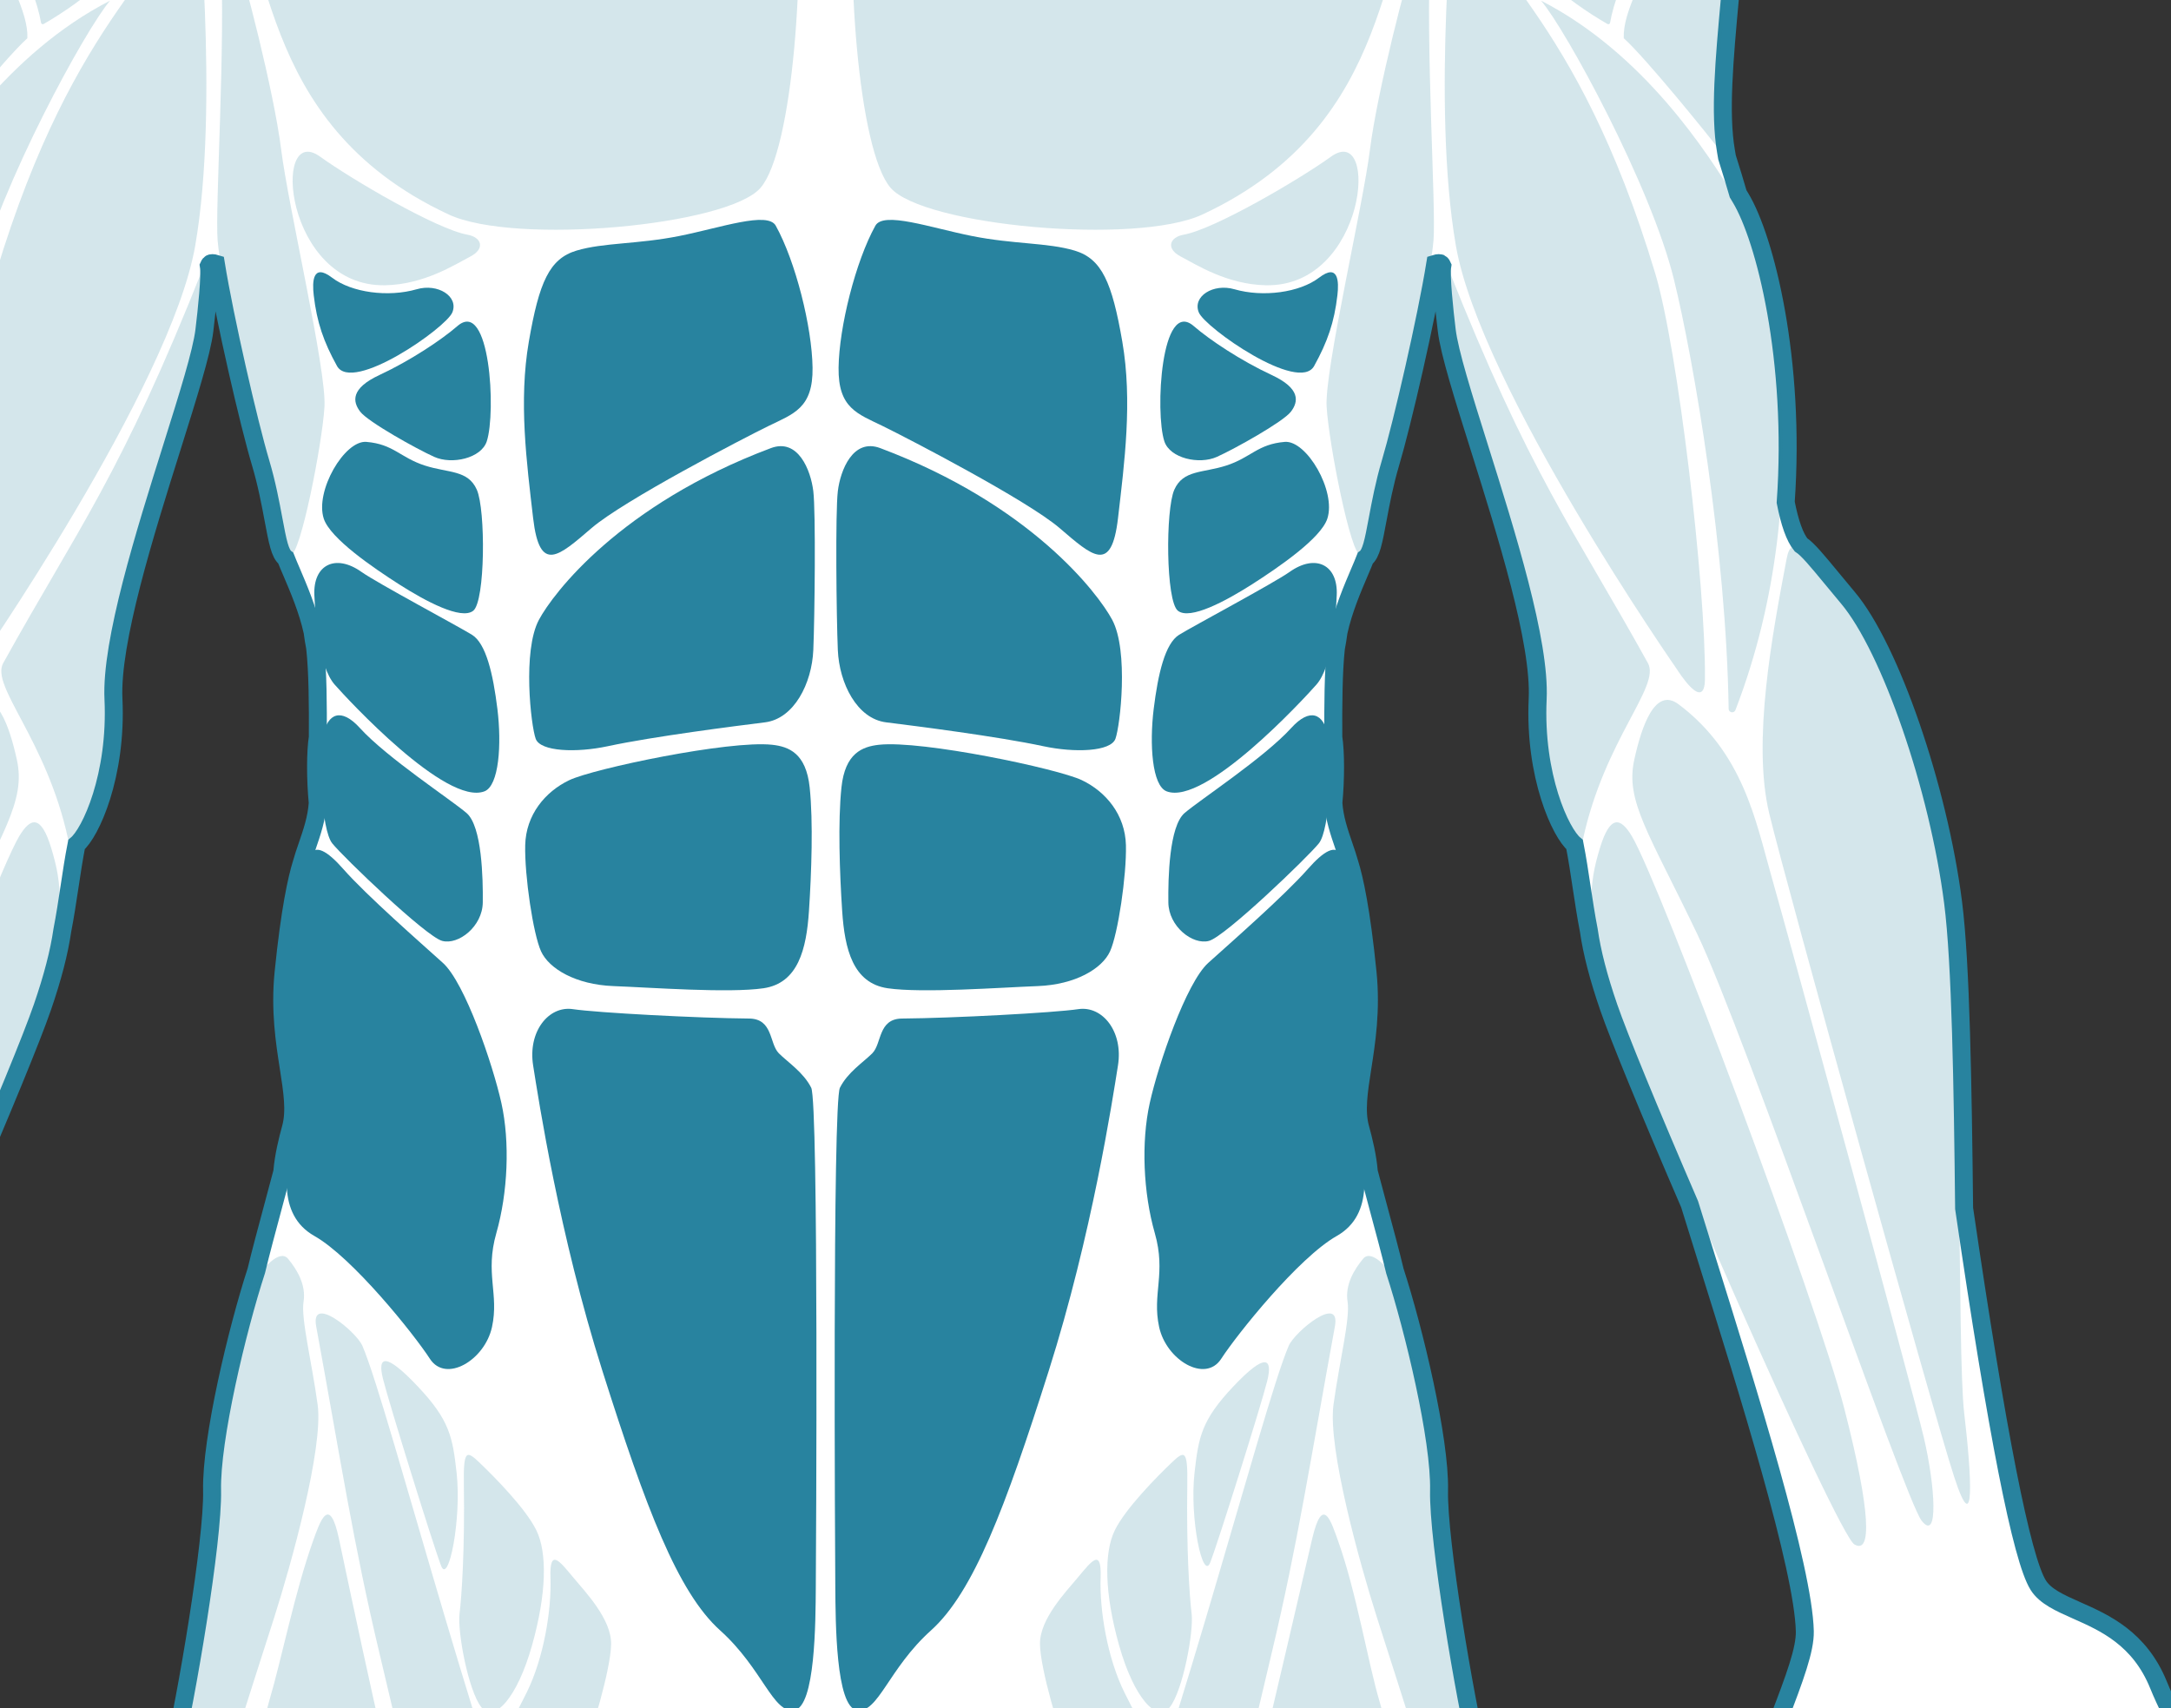<svg width="61" height="48" viewBox="0 0 61 48" fill="none" xmlns="http://www.w3.org/2000/svg">
<rect x="0" y="0" width="61" height="48" fill="#333333" stroke="none"/>
<g clip-path="url(#clip0_4041_1969)">
<path d="M38.808 141.241C38.624 141.241 38.476 141.133 38.333 141.03C38.214 140.944 38.101 140.862 37.994 140.862C37.975 140.862 37.957 140.865 37.938 140.869C37.815 140.901 37.748 140.954 37.669 141.015C37.559 141.102 37.434 141.2 37.179 141.2C37.162 141.2 37.145 141.199 37.127 141.198C36.889 141.187 36.741 141.087 36.611 140.998C36.49 140.917 36.395 140.853 36.236 140.853C36.226 140.853 36.217 140.853 36.207 140.853C36.04 140.861 35.943 140.918 35.822 140.989C35.669 141.079 35.496 141.18 35.173 141.198C35.151 141.2 35.129 141.2 35.107 141.2C34.805 141.2 34.546 141.085 34.317 140.983C34.125 140.898 33.944 140.817 33.763 140.813L33.748 140.813C33.563 140.813 33.336 140.888 33.096 140.967C32.797 141.066 32.458 141.178 32.106 141.178L32.08 141.178C31.232 141.165 30.751 140.728 30.649 139.881C30.594 139.432 30.743 138.945 30.888 138.475C31.054 137.931 31.227 137.369 31.098 136.853C30.826 135.763 30.669 134.36 30.709 133.363C30.736 132.679 30.523 131.757 30.335 130.944C30.245 130.552 30.16 130.183 30.102 129.85C29.981 129.156 30.489 127.938 30.937 126.863C31.182 126.275 31.414 125.719 31.461 125.421C31.562 124.775 31.446 121.256 31.384 119.364L31.375 119.087C31.324 118.717 31.272 118.323 31.221 117.933C31.081 116.871 30.95 115.868 30.835 115.439L30.749 115.118C30.443 113.982 29.984 112.275 29.983 111.678C29.877 111.402 29.723 110.993 29.565 110.528C29.184 110.059 28.907 109.027 28.741 107.46C28.48 104.984 28.768 101.507 29.068 100.05C29.219 99.317 29.454 98.429 29.662 97.646C29.861 96.899 30.049 96.193 30.122 95.77C30.198 95.336 30.215 95.09 30.225 94.944C30.232 94.848 30.236 94.784 30.255 94.734C30.23 94.599 30.202 94.446 30.173 94.282C30.029 93.476 29.833 92.373 29.577 91.802C29.239 91.051 28.797 88.811 28.608 87.855L28.601 87.822C28.541 87.517 28.486 87.007 28.437 86.304C28.345 85.548 28.317 84.638 28.298 84.037L28.294 83.933C28.285 83.647 28.285 83.076 28.346 82.863C28.338 82.683 28.308 82.518 28.222 82.181C28.134 81.829 28.074 81.449 28.005 81.009C27.971 80.795 27.936 80.566 27.893 80.32C27.849 80.164 27.82 80.008 27.808 79.856C27.729 79.446 27.669 79.252 27.616 79.081C27.554 78.879 27.5 78.703 27.434 78.263C27.346 78.142 27.294 77.69 27.142 75.996C27.081 75.325 27.019 74.63 26.956 74.11C26.923 73.831 26.903 73.474 26.897 73.048C26.838 72.926 26.759 72.802 26.675 72.671C26.582 72.524 26.485 72.372 26.397 72.197C26.044 71.866 25.69 70.039 25.633 69.541C25.503 68.419 24.682 63.47 24.207 61.892C23.666 60.09 24.037 56.46 24.081 56.052C24.096 55.914 24.109 55.777 24.123 55.642C24.18 55.065 24.235 54.52 24.366 54.1C24.229 53.843 23.588 53.727 23.278 53.727H23.115C22.807 53.727 22.174 53.841 22.027 54.102C22.158 54.522 22.213 55.067 22.27 55.643C22.284 55.777 22.297 55.914 22.312 56.053C22.357 56.461 22.727 60.091 22.186 61.892C21.711 63.47 20.89 68.419 20.76 69.541C20.703 70.039 20.349 71.866 19.996 72.197C19.908 72.372 19.811 72.524 19.718 72.67C19.634 72.801 19.555 72.926 19.496 73.048C19.49 73.474 19.47 73.831 19.437 74.11C19.374 74.63 19.312 75.325 19.252 75.997C19.099 77.69 19.047 78.142 18.959 78.263C18.893 78.703 18.839 78.879 18.777 79.081C18.724 79.252 18.665 79.446 18.584 79.856C18.573 80.008 18.544 80.164 18.497 80.333C18.457 80.566 18.422 80.794 18.388 81.008C18.319 81.448 18.26 81.829 18.171 82.181C18.099 82.462 18.068 82.618 18.054 82.762C18.088 82.908 18.092 83.203 18.096 83.689L18.099 83.927C18.106 84.569 18.069 85.619 17.944 86.465C17.899 87.081 17.847 87.541 17.792 87.822L17.786 87.851C17.597 88.808 17.154 91.05 16.816 91.802C16.56 92.373 16.363 93.477 16.22 94.282C16.191 94.446 16.163 94.599 16.138 94.734C16.157 94.784 16.161 94.848 16.168 94.944C16.178 95.09 16.195 95.336 16.271 95.77C16.345 96.193 16.532 96.899 16.731 97.647C16.939 98.43 17.174 99.317 17.325 100.05C17.625 101.507 17.913 104.984 17.652 107.46C17.531 108.6 17.282 110.071 16.776 110.651C16.617 111.126 16.482 111.489 16.41 111.678C16.409 112.276 15.95 113.984 15.644 115.12L15.558 115.439C15.444 115.868 15.312 116.87 15.173 117.931C15.121 118.322 15.069 118.717 15.018 119.087L15.009 119.369C14.947 121.259 14.831 124.776 14.932 125.421C14.979 125.719 15.211 126.275 15.456 126.863C15.904 127.937 16.412 129.156 16.291 129.85C16.233 130.183 16.148 130.552 16.058 130.944C15.87 131.757 15.657 132.679 15.684 133.363C15.724 134.36 15.568 135.763 15.295 136.853C15.166 137.369 15.339 137.931 15.505 138.475C15.65 138.945 15.799 139.432 15.744 139.881C15.642 140.728 15.161 141.165 14.313 141.178L14.287 141.178C13.935 141.178 13.596 141.066 13.297 140.967C13.057 140.888 12.83 140.813 12.645 140.813L12.63 140.813C12.449 140.817 12.268 140.898 12.076 140.983C11.847 141.085 11.588 141.2 11.286 141.2C11.264 141.2 11.242 141.2 11.22 141.198C10.897 141.18 10.724 141.079 10.572 140.989C10.45 140.918 10.353 140.861 10.186 140.853C10.176 140.853 10.167 140.853 10.157 140.853C9.998 140.853 9.903 140.917 9.782 140.998C9.652 141.087 9.503 141.187 9.266 141.198C9.248 141.199 9.231 141.2 9.214 141.2C8.96 141.2 8.834 141.102 8.723 141.015C8.645 140.954 8.578 140.901 8.455 140.869C8.436 140.865 8.418 140.862 8.399 140.862C8.292 140.862 8.179 140.944 8.06 141.03C7.917 141.133 7.769 141.241 7.585 141.241C7.571 141.241 7.557 141.24 7.543 141.239C7.311 141.217 7.191 141.12 7.084 141.034C7.02 140.981 6.963 140.936 6.881 140.906C6.87 140.903 6.859 140.901 6.845 140.901C6.771 140.901 6.662 140.957 6.546 141.018C6.373 141.107 6.158 141.219 5.912 141.219C5.384 141.219 5.114 140.956 4.948 140.283C4.782 139.606 4.928 138.508 5.461 137.841C5.599 137.669 5.818 137.406 6.072 137.102C6.72 136.326 7.607 135.262 7.99 134.684C8.523 133.878 8.74 132.436 8.427 131.773C8.026 130.924 7.942 130.132 8.177 129.419L8.256 129.18C8.475 128.52 8.702 127.838 8.8 127.009C8.88 126.327 8.844 124.675 8.776 123.422C8.713 123.141 8.661 122.844 8.623 122.541C8.404 120.809 7.408 113.308 6.89 110.982C6.403 108.796 5.632 104.788 5.503 102.709C5.389 100.874 5.519 99.679 5.597 98.965L5.615 98.804C5.642 98.552 5.714 98.066 5.763 97.839C5.86 97.344 5.996 96.884 6.116 96.479C6.186 96.242 6.252 96.018 6.303 95.812C6.335 95.564 6.414 94.996 6.497 94.799L6.508 94.742C6.593 94.31 6.689 93.821 6.739 93.367C6.737 93.08 6.744 92.811 6.76 92.545C6.675 91.611 6.64 88.081 6.75 86.467C6.822 85.412 7.106 83.852 7.334 82.599C7.455 81.93 7.56 81.352 7.593 81.061C7.632 80.706 7.612 80.204 7.532 79.567L7.531 79.564C6.559 77.17 5.572 74.662 5.13 72.641C4.908 71.626 4.866 69.847 4.824 68.128C4.786 66.533 4.747 64.885 4.562 63.95C4.188 62.061 4.135 58.793 4.19 57.177C4.17 56.814 4.227 56.076 4.26 55.752C4.24 55.689 4.246 55.61 4.256 55.533C4.281 55.328 4.306 54.877 4.338 54.306C4.419 52.845 4.541 50.637 4.837 49.398C5.235 47.73 5.99 43.294 5.959 41.88C5.928 40.444 6.661 37.371 7.203 35.705C7.315 35.232 7.514 34.493 7.689 33.841C7.785 33.487 7.872 33.164 7.932 32.932C7.968 32.486 8.081 32.036 8.175 31.692C8.304 31.221 8.215 30.656 8.113 30.001C8.001 29.283 7.861 28.389 7.968 27.329C8.145 25.572 8.341 24.692 8.475 24.263C8.518 24.105 8.574 23.943 8.633 23.771C8.765 23.387 8.901 22.989 8.928 22.562C8.864 21.894 8.865 21.123 8.93 20.717C8.935 19.848 8.93 18.87 8.855 18.201C8.829 18.07 8.804 17.915 8.782 17.75C8.651 17.145 8.387 16.528 8.195 16.078C8.131 15.93 8.076 15.8 8.031 15.686C7.866 15.566 7.801 15.218 7.684 14.593C7.6 14.143 7.495 13.585 7.324 13.01C6.988 11.884 6.314 8.949 6.065 7.411C6.03 7.4 5.996 7.394 5.967 7.394C5.938 7.394 5.925 7.4 5.921 7.402C5.906 7.41 5.887 7.425 5.868 7.468C5.915 7.75 5.812 8.706 5.743 9.282C5.669 9.901 5.281 11.133 4.833 12.559C4.066 14.998 3.112 18.033 3.188 19.643C3.289 21.798 2.541 23.412 2.15 23.732C2.074 24.118 2.012 24.531 1.952 24.93C1.891 25.333 1.828 25.749 1.751 26.145C1.662 26.759 1.479 27.467 1.192 28.301C0.904 29.139 0.054 31.209 -1.081 33.838C-1.232 34.325 -1.399 34.86 -1.576 35.426C-2.717 39.072 -4.279 44.066 -4.318 45.839C-4.329 46.347 -4.045 47.125 -3.575 48.345C-3.053 49.699 -3.143 52.358 -4.338 54.618C-4.846 55.58 -5.296 57.051 -5.731 58.473C-6.154 59.854 -6.554 61.159 -6.948 61.746C-7.183 62.095 -7.426 62.273 -7.67 62.273C-7.921 62.273 -8.109 62.091 -8.236 61.905C-8.434 62.916 -8.892 64.731 -9.654 64.869C-9.708 64.879 -9.762 64.884 -9.813 64.884C-10.188 64.884 -10.461 64.625 -10.599 64.155C-10.836 64.964 -11.271 66.049 -11.895 66.049L-11.916 66.049C-12.795 66.016 -12.821 64.862 -12.781 63.56C-12.85 63.599 -12.929 63.619 -13.015 63.619C-13.591 63.619 -14.283 62.754 -14.412 61.872C-14.732 59.691 -14.52 57.077 -14.366 55.168C-14.29 54.23 -14.211 53.264 -14.276 52.99C-14.394 53.1 -14.545 53.296 -14.718 53.52C-15.043 53.94 -15.446 54.463 -15.92 54.789C-16.304 55.053 -16.762 55.193 -17.244 55.193C-18.001 55.193 -18.668 54.851 -18.828 54.38C-18.889 54.202 -18.924 53.852 -18.474 53.503C-17.302 52.596 -15.056 49.316 -14.257 47.348C-13.724 46.035 -12.743 45.6 -11.955 45.251C-11.485 45.042 -11.078 44.862 -10.878 44.545C-10.415 43.814 -9.714 40.251 -8.794 33.956C-8.757 30.54 -8.703 27.064 -8.484 25.357C-8.071 22.132 -6.719 18.214 -5.532 16.801C-5.362 16.599 -5.211 16.415 -5.075 16.251C-4.664 15.752 -4.41 15.444 -4.218 15.313C-4.048 15.085 -3.902 14.657 -3.785 14.04C-4.051 10.082 -3.201 6.698 -2.512 5.557L-2.475 5.496C-2.395 5.223 -2.284 4.875 -2.167 4.507L-2.125 4.378L-2.103 4.249C-1.919 3.182 -2.056 1.68 -2.214 -0.059C-2.249 -0.441 -2.285 -0.831 -2.318 -1.228C-2.525 -3.723 -2.212 -5.719 -1.33 -7.511C-1.079 -8.121 -0.606 -8.908 -0.155 -9.465C1.846 -12.973 5.898 -14.429 7.625 -14.429C7.737 -14.429 7.839 -14.422 7.928 -14.408C7.97 -14.411 8.014 -14.412 8.06 -14.412C8.243 -14.412 8.46 -14.396 8.69 -14.38C8.969 -14.361 9.286 -14.339 9.609 -14.339C9.759 -14.464 10.089 -14.579 10.691 -14.783C11.12 -14.928 11.655 -15.108 12.189 -15.331C13.434 -15.851 14.97 -16.805 15.842 -17.6C16.111 -17.845 16.279 -17.975 16.398 -18.028C16.48 -18.143 16.568 -18.257 16.659 -18.376C17 -18.821 17.387 -19.325 17.492 -19.843C17.458 -20.142 17.447 -21.789 17.559 -22.871C17.546 -23.044 17.533 -23.131 17.525 -23.174C17.509 -23.254 17.495 -23.336 17.482 -23.42C17.419 -23.804 17.348 -24.239 16.936 -24.853C16.585 -25.378 16.488 -26.596 16.468 -27.526C16.464 -27.705 16.317 -27.852 16.141 -27.852C16.118 -27.852 16.095 -27.849 16.072 -27.844C15.967 -27.821 15.858 -27.809 15.755 -27.809C15.478 -27.809 15.249 -27.893 15.093 -28.052C14.932 -28.216 14.854 -28.452 14.86 -28.753C14.88 -29.805 14.666 -30.415 14.477 -30.954C14.382 -31.225 14.292 -31.482 14.238 -31.77C14.142 -32.283 14.083 -32.973 14.35 -33.346C14.455 -33.492 14.599 -33.579 14.778 -33.605C14.822 -33.611 14.867 -33.614 14.913 -33.614C15.061 -33.614 15.217 -33.581 15.374 -33.514C15.396 -33.504 15.418 -33.5 15.441 -33.5C15.489 -33.5 15.536 -33.521 15.571 -33.559C15.607 -33.597 15.624 -33.647 15.62 -33.7C15.504 -35.238 15.399 -39.027 16.912 -40.968C18.711 -43.277 21.477 -43.744 22.584 -43.838C22.727 -43.85 22.899 -43.863 23.137 -43.863C23.316 -43.863 23.51 -43.856 23.714 -43.84C24.84 -43.757 27.657 -43.309 29.481 -40.968C30.994 -39.027 30.888 -35.238 30.773 -33.699C30.769 -33.647 30.786 -33.597 30.822 -33.559C30.857 -33.521 30.904 -33.5 30.952 -33.5C30.975 -33.5 30.997 -33.504 31.018 -33.514C31.176 -33.581 31.331 -33.614 31.48 -33.614C31.525 -33.614 31.57 -33.611 31.614 -33.605C31.793 -33.579 31.937 -33.492 32.042 -33.346C32.309 -32.973 32.251 -32.283 32.155 -31.77C32.101 -31.482 32.011 -31.225 31.916 -30.954C31.727 -30.415 31.513 -29.805 31.533 -28.753C31.539 -28.452 31.46 -28.216 31.299 -28.052C31.143 -27.893 30.915 -27.809 30.638 -27.809C30.535 -27.809 30.425 -27.821 30.32 -27.844C30.298 -27.849 30.274 -27.852 30.251 -27.852C30.075 -27.852 29.929 -27.705 29.925 -27.526C29.905 -26.596 29.808 -25.378 29.456 -24.853C29.044 -24.239 28.974 -23.804 28.911 -23.42C28.897 -23.336 28.884 -23.254 28.868 -23.174C28.859 -23.131 28.847 -23.043 28.834 -22.871C28.946 -21.788 28.934 -20.142 28.9 -19.843C29.006 -19.325 29.392 -18.821 29.734 -18.376C29.826 -18.256 29.915 -18.139 29.995 -18.028C30.114 -17.975 30.282 -17.845 30.551 -17.6C31.422 -16.805 32.959 -15.851 34.203 -15.331C34.738 -15.108 35.272 -14.928 35.702 -14.783C36.303 -14.579 36.634 -14.464 36.783 -14.339C37.107 -14.339 37.423 -14.361 37.703 -14.38C37.933 -14.396 38.15 -14.412 38.333 -14.412C38.379 -14.412 38.423 -14.411 38.465 -14.408C38.554 -14.422 38.655 -14.429 38.768 -14.429C40.495 -14.429 44.547 -12.973 46.548 -9.465C46.999 -8.907 47.472 -8.12 47.727 -7.503C48.605 -5.719 48.918 -3.723 48.71 -1.228C48.677 -0.831 48.642 -0.44 48.607 -0.058C48.449 1.68 48.312 3.182 48.496 4.249L48.525 4.42L48.527 4.426C48.646 4.806 48.758 5.166 48.837 5.445L48.904 5.557C49.601 6.71 50.455 10.126 50.174 14.114C50.287 14.696 50.431 15.097 50.602 15.308C50.796 15.436 51.053 15.748 51.47 16.253C51.605 16.417 51.756 16.6 51.925 16.801C53.112 18.214 54.464 22.132 54.877 25.357C55.096 27.064 55.15 30.54 55.187 33.956C56.107 40.251 56.808 43.814 57.271 44.545C57.471 44.862 57.878 45.042 58.348 45.251C59.136 45.6 60.117 46.035 60.65 47.348C61.448 49.316 63.695 52.595 64.867 53.503C65.317 53.852 65.282 54.202 65.221 54.38C65.06 54.851 64.394 55.193 63.637 55.193C63.155 55.193 62.697 55.053 62.313 54.789C61.839 54.463 61.435 53.94 61.111 53.52C60.938 53.296 60.787 53.1 60.669 52.99C60.604 53.264 60.682 54.23 60.758 55.168C60.913 57.076 61.125 59.69 60.805 61.872C60.676 62.754 59.984 63.619 59.408 63.619C59.322 63.619 59.243 63.599 59.174 63.56C59.214 64.861 59.188 66.016 58.308 66.049L58.288 66.049C57.663 66.049 57.229 64.964 56.992 64.155C56.854 64.624 56.581 64.884 56.206 64.884C56.155 64.884 56.101 64.879 56.046 64.869C55.284 64.73 54.826 62.916 54.629 61.905C54.501 62.091 54.313 62.273 54.063 62.273C53.819 62.273 53.576 62.095 53.341 61.746C52.946 61.159 52.547 59.854 52.124 58.473C51.689 57.051 51.239 55.58 50.731 54.618C49.536 52.358 49.446 49.699 49.967 48.345C50.438 47.125 50.722 46.347 50.711 45.839C50.672 44.066 49.109 39.072 47.969 35.426C47.792 34.86 47.625 34.325 47.474 33.838C46.339 31.209 45.489 29.139 45.2 28.301C44.913 27.467 44.73 26.759 44.641 26.138C44.565 25.749 44.502 25.333 44.441 24.931C44.381 24.531 44.319 24.118 44.243 23.732C43.851 23.412 43.104 21.797 43.205 19.643C43.281 18.033 42.327 14.998 41.56 12.559C41.111 11.133 40.724 9.901 40.65 9.282C40.58 8.706 40.478 7.75 40.525 7.468C40.506 7.425 40.486 7.409 40.472 7.401C40.468 7.4 40.455 7.394 40.426 7.394C40.397 7.394 40.363 7.4 40.328 7.411C40.079 8.948 39.405 11.883 39.069 13.01C38.898 13.585 38.793 14.143 38.709 14.593C38.592 15.218 38.527 15.566 38.361 15.686C38.317 15.8 38.261 15.93 38.198 16.078C38.006 16.528 37.742 17.145 37.609 17.761C37.589 17.914 37.564 18.07 37.536 18.212C37.463 18.87 37.458 19.848 37.463 20.717C37.527 21.123 37.529 21.894 37.465 22.562C37.492 22.989 37.628 23.387 37.76 23.771C37.819 23.943 37.874 24.105 37.919 24.266C38.052 24.692 38.248 25.572 38.425 27.329C38.532 28.389 38.392 29.282 38.28 30.001C38.177 30.656 38.089 31.221 38.218 31.692C38.312 32.035 38.425 32.486 38.461 32.932C38.521 33.164 38.608 33.486 38.703 33.839C38.879 34.492 39.078 35.231 39.193 35.715C39.731 37.371 40.465 40.444 40.434 41.88C40.403 43.294 41.158 47.73 41.556 49.397C41.852 50.637 41.974 52.844 42.055 54.305C42.087 54.877 42.111 55.328 42.137 55.532C42.147 55.61 42.153 55.689 42.133 55.752C42.166 56.075 42.223 56.813 42.203 57.189C42.258 58.793 42.205 62.06 41.831 63.95C41.646 64.885 41.607 66.533 41.568 68.127C41.527 69.847 41.484 71.626 41.263 72.641C40.821 74.662 39.834 77.169 38.862 79.565L38.861 79.567C38.781 80.204 38.761 80.706 38.8 81.061C38.832 81.352 38.937 81.93 39.059 82.599C39.287 83.852 39.571 85.412 39.642 86.467C39.753 88.086 39.717 91.631 39.632 92.548C39.649 92.805 39.656 93.077 39.654 93.367C39.703 93.821 39.8 94.31 39.885 94.742L39.896 94.799C39.979 94.996 40.058 95.564 40.09 95.813C40.141 96.017 40.207 96.241 40.277 96.478C40.435 97.012 40.614 97.616 40.705 98.292C40.735 98.461 40.762 98.65 40.778 98.804L40.795 98.965C40.873 99.679 41.004 100.874 40.89 102.709C40.761 104.788 39.99 108.795 39.503 110.982C38.984 113.31 37.989 120.809 37.77 122.541C37.732 122.844 37.68 123.141 37.617 123.422C37.549 124.674 37.512 126.327 37.593 127.009C37.691 127.839 37.918 128.521 38.137 129.181L38.216 129.418C38.45 130.132 38.367 130.924 37.966 131.772C37.653 132.436 37.87 133.878 38.403 134.684C38.786 135.262 39.674 136.326 40.322 137.103C40.575 137.407 40.794 137.669 40.932 137.841C41.465 138.508 41.611 139.606 41.444 140.283C41.279 140.956 41.008 141.219 40.48 141.219C40.235 141.219 40.02 141.107 39.847 141.018C39.731 140.957 39.622 140.901 39.547 140.901C39.534 140.901 39.523 140.902 39.512 140.906C39.429 140.936 39.373 140.981 39.308 141.034C39.202 141.12 39.082 141.217 38.85 141.238C38.836 141.24 38.822 141.241 38.808 141.241Z" fill="white" stroke="#28839F" stroke-width="0.505"/>
<path d="M1.225 0.675C1.196 0.691 1.16 0.674 1.154 0.641C0.741 -1.724 -2.315 -4.781 -0.296 -8.913C1.743 -13.085 6.612 -14.485 7.92 -14.272C9.161 -14.07 12.426 -11.925 13.954 -11.469C14.004 -11.454 13.997 -11.38 13.946 -11.375C11.758 -11.151 9.922 -11.085 7.751 -9.558C5.495 -7.97 5.95 -5.959 5.463 -4.406C4.98 -2.866 3.713 -0.756 1.225 0.675Z" fill="#28839F" fill-opacity="0.2"/>
<path d="M-1.209 -7.452C-1.528 -5.625 -1.133 -4.005 -0.417 -2.184C0.2 -0.615 0.8 0.328 0.769 1.074C0.13 1.652 -1.589 3.784 -1.969 4.271C-1.741 2.946 -2 0.952 -2.182 -1.24C-2.365 -3.433 -2.167 -5.503 -1.209 -7.452Z" fill="#28839F" fill-opacity="0.2"/>
<path d="M5.509 -3.311C4.859 -0.895 2.118 0.272 -0.113 7.672C-0.751 9.785 -1.539 16.471 -1.513 19.08C-1.504 20.055 -0.732 18.816 -0.732 18.816C-0.732 18.816 4.796 10.879 5.486 6.9C6.176 2.921 5.509 -3.311 5.509 -3.311Z" fill="#28839F" fill-opacity="0.2"/>
<path d="M3.092 0.019C2.398 0.827 0.009 5.215 -0.639 7.845C-1.205 10.143 -2.112 15.501 -2.178 19.919C-2.18 20.027 -2.331 20.053 -2.37 19.952C-4.807 13.623 -3.328 7.169 -2.395 5.626C-1.605 4.319 0.202 1.5 3.092 0.019Z" fill="#28839F" fill-opacity="0.2"/>
<path d="M0.09 18.634C-0.271 19.287 1.307 20.775 1.916 23.587C2.02 24.067 3.174 22.237 3.052 19.649C2.93 17.06 5.41 10.91 5.608 9.265C5.806 7.621 5.73 7.469 5.73 7.469C3.393 13.38 2.18 14.858 0.09 18.634Z" fill="#28839F" fill-opacity="0.2"/>
<path d="M-0.772 19.791C-2.59 21.155 -2.943 23.09 -3.369 24.582C-3.795 26.074 -7.34 39.03 -7.659 40.385C-7.979 41.74 -8.085 43.354 -7.599 42.73C-7.112 42.105 -2.654 29.088 -1.3 26.256C0.055 23.424 0.73 22.513 0.475 21.354C0.273 20.43 -0.103 19.288 -0.772 19.791Z" fill="#28839F" fill-opacity="0.2"/>
<path d="M0.536 23.505C-0.259 24.849 -4.677 36.659 -5.428 39.583C-6.178 42.506 -6.199 43.683 -5.712 43.399C-5.225 43.115 0.212 30.732 1.064 28.255C1.916 25.779 1.723 24.764 1.439 23.83C1.155 22.896 0.861 22.957 0.536 23.505Z" fill="#28839F" fill-opacity="0.2"/>
<path d="M19.586 -11.106C17.77 -11.565 13.983 -11.162 12.364 -10.943C9.584 -10.568 7.496 -9.359 6.765 -8.02C6.115 -6.833 5.65 -4.045 6.156 -3.473C7.738 -1.687 7.028 3.429 12.607 6.027C14.474 6.897 20.458 6.342 21.371 5.276C22.284 4.211 22.649 -0.996 22.345 -3.98C22.04 -6.965 21.391 -10.649 19.586 -11.106Z" fill="#28839F" fill-opacity="0.2"/>
<path d="M21.797 6.342C22.353 7.344 22.816 9.189 22.831 10.331C22.847 11.473 22.299 11.625 21.584 11.975C20.869 12.325 17.537 14.056 16.624 14.837C15.696 15.632 15.163 16.131 14.98 14.563C14.798 12.995 14.57 11.275 14.859 9.6C15.148 7.925 15.437 7.271 16.198 7.042C16.959 6.814 17.909 6.867 19.088 6.631C20.25 6.399 21.569 5.931 21.797 6.342Z" fill="#28839F"/>
<path d="M21.66 12.592C17.422 14.183 15.537 16.678 15.143 17.416C14.676 18.288 14.918 20.395 15.052 20.76C15.183 21.12 16.189 21.159 17.08 20.968C18.358 20.694 20.671 20.4 21.492 20.298C22.314 20.197 22.811 19.202 22.852 18.268C22.892 17.334 22.923 14.391 22.852 13.802C22.781 13.214 22.425 12.304 21.66 12.592Z" fill="#28839F"/>
<path d="M21.695 20.928C20.485 20.797 16.674 21.598 15.995 21.923C15.315 22.248 14.777 22.898 14.757 23.75C14.737 24.603 14.98 26.247 15.203 26.734C15.427 27.221 16.177 27.668 17.232 27.709C18.287 27.749 20.478 27.912 21.452 27.77C22.425 27.627 22.659 26.673 22.73 25.598C22.801 24.522 22.851 23.09 22.75 22.126C22.648 21.162 22.162 20.979 21.695 20.928Z" fill="#28839F"/>
<path d="M13.134 6.595C12.27 6.441 9.88 5.041 8.996 4.403C7.619 3.409 7.992 8.068 10.821 8.016C11.917 7.996 12.789 7.43 13.215 7.209C13.641 6.988 13.532 6.666 13.134 6.595Z" fill="#28839F" fill-opacity="0.2"/>
<path d="M8.815 8.295C8.902 9.056 9.095 9.608 9.468 10.283C9.896 11.06 12.533 9.212 12.71 8.778C12.893 8.326 12.3 7.956 11.709 8.128C10.902 8.361 9.876 8.219 9.332 7.804C8.782 7.384 8.771 7.917 8.815 8.295Z" fill="#28839F"/>
<path d="M12.85 9.164C12.405 9.55 11.531 10.133 10.659 10.539C9.852 10.915 9.904 11.285 10.122 11.569C10.34 11.854 11.704 12.615 12.201 12.838C12.698 13.062 13.52 12.879 13.677 12.402C13.943 11.595 13.771 8.366 12.85 9.164Z" fill="#28839F"/>
<path d="M9.097 14.574C9.28 15.132 10.487 15.955 11.217 16.422C11.948 16.888 12.957 17.431 13.297 17.162C13.636 16.893 13.647 14.325 13.398 13.762C13.15 13.199 12.597 13.295 11.938 13.082C11.241 12.857 11.062 12.481 10.294 12.417C9.681 12.367 8.844 13.798 9.097 14.574Z" fill="#28839F"/>
<path d="M10.157 16.071C10.6 16.385 12.865 17.593 13.261 17.837C13.656 18.081 13.854 18.933 13.976 19.923C14.098 20.913 14.023 22.08 13.611 22.237C12.531 22.648 9.761 19.643 9.404 19.238C8.955 18.728 8.864 17.373 8.833 16.726C8.793 15.869 9.427 15.553 10.157 16.071Z" fill="#28839F"/>
<path d="M10.111 20.456C10.872 21.293 12.675 22.473 13.109 22.846C13.542 23.219 13.573 24.68 13.565 25.358C13.557 26.035 12.88 26.561 12.424 26.439C11.968 26.317 9.647 24.087 9.335 23.698C9.024 23.31 8.947 21.3 9.077 20.669C9.206 20.037 9.59 19.882 10.111 20.456Z" fill="#28839F"/>
<path d="M21.046 28.621C19.626 28.61 16.776 28.459 16.096 28.357C15.416 28.256 14.828 28.986 14.98 29.941C15.132 30.895 15.711 34.691 16.928 38.527C18.145 42.364 19.038 44.739 20.235 45.815C21.431 46.891 21.715 48.149 22.314 48.058C22.912 47.967 22.915 45.554 22.922 44.602C22.929 43.787 23.004 30.981 22.793 30.565C22.573 30.13 22.139 29.853 21.884 29.598C21.612 29.326 21.726 28.626 21.046 28.621Z" fill="#28839F"/>
<path d="M9.645 24.419C10.31 25.174 11.826 26.499 12.445 27.058C13.063 27.616 13.844 29.899 14.088 30.996C14.331 32.092 14.27 33.513 13.946 34.65C13.621 35.786 14.027 36.355 13.824 37.289C13.621 38.222 12.526 38.872 12.079 38.182C11.633 37.492 9.909 35.34 8.834 34.731C7.758 34.122 8.022 32.762 8.306 31.727C8.59 30.691 7.9 29.351 8.103 27.342C8.306 25.332 8.544 24.391 8.697 24.048C8.849 23.706 9.194 23.906 9.645 24.419Z" fill="#28839F"/>
<path d="M6.202 -1.387C6.344 1.232 6.04 5.805 6.115 6.759C6.196 7.794 7.048 11.61 7.454 12.97C7.86 14.331 7.89 15.584 8.164 15.599C8.438 15.614 9.057 12.463 9.117 11.428C9.178 10.392 8.103 5.825 7.9 4.201C7.697 2.577 6.848 -0.722 6.597 -1.392C6.251 -2.313 6.121 -2.892 6.202 -1.387Z" fill="#28839F" fill-opacity="0.2"/>
<path d="M8.884 37.269C9.57 41.013 9.926 43.368 10.659 46.444C11.288 49.083 12.272 53.417 13.154 56.188C14.037 58.959 15.68 63.374 16.532 66.389C17.384 69.403 18.693 77.594 18.814 78.112C18.936 78.629 19.119 75.615 19.301 74.092C19.484 72.57 19.24 68.703 18.693 66.115C18.145 63.526 17.323 58.928 16.076 56.005C13.61 50.229 10.95 39.594 10.182 37.817C10.011 37.419 8.717 36.355 8.884 37.269Z" fill="#28839F" fill-opacity="0.2"/>
<path d="M7.332 35.747C6.785 37.432 6.065 40.477 6.095 41.877C6.125 43.278 5.38 47.709 4.969 49.429C4.558 51.149 4.482 54.819 4.391 55.549C4.3 56.28 5 54.666 5.365 53.114C5.73 51.56 7.236 46.917 7.708 45.44C8.179 43.963 9.092 40.69 8.925 39.472C8.758 38.254 8.453 37.051 8.529 36.579C8.605 36.107 8.347 35.676 8.093 35.371C7.84 35.067 7.332 35.747 7.332 35.747Z" fill="#28839F" fill-opacity="0.2"/>
<path d="M10.761 38.746C10.935 39.444 12.181 43.451 12.394 43.999C12.607 44.547 12.972 42.659 12.83 41.39C12.717 40.381 12.637 39.908 11.734 38.954C10.832 38 10.598 38.096 10.761 38.746Z" fill="#28839F" fill-opacity="0.2"/>
<path d="M13.033 41.725C13.061 43.537 12.973 44.846 12.912 45.348C12.851 45.851 13.155 47.495 13.52 47.967C13.885 48.439 14.54 47.693 14.95 46.231C15.361 44.77 15.376 43.628 15.072 43.004C14.768 42.38 13.87 41.481 13.49 41.116C13.109 40.751 13.018 40.72 13.033 41.725Z" fill="#28839F" fill-opacity="0.2"/>
<path d="M15.467 44.333C15.499 45.234 15.284 46.577 14.798 47.561C14.311 48.546 14.047 48.85 14.149 49.632C14.25 50.413 14.575 51.601 14.798 51.966C15.021 52.332 15.995 50.393 16.319 49.51C16.644 48.627 17.161 46.901 17.171 46.201C17.181 45.501 16.461 44.75 16.096 44.313C15.731 43.877 15.437 43.481 15.467 44.333Z" fill="#28839F" fill-opacity="0.2"/>
<path d="M14.473 68.673C14.534 67.212 15.226 63.207 14.773 62.061C12.318 55.849 11.375 52.017 9.526 43.25C9.256 41.971 8.991 42.755 8.794 43.306C8.281 44.742 7.903 46.658 7.576 47.754C7.17 49.114 6.917 52.17 6.653 53.631C6.389 55.093 5.994 58.919 6.014 61.436C6.034 63.954 6.683 67.882 7.272 69.506C7.86 71.13 9.361 74.824 9.99 76.773C11.437 81.257 12.978 76.346 12.981 76.333C13.455 74.831 14.42 69.949 14.473 68.673Z" fill="#28839F" fill-opacity="0.2"/>
<path d="M45.167 0.675C45.196 0.691 45.233 0.674 45.239 0.641C45.651 -1.724 48.708 -4.781 46.688 -8.913C44.649 -13.085 39.781 -14.485 38.472 -14.272C37.231 -14.07 33.967 -11.925 32.438 -11.469C32.389 -11.454 32.395 -11.38 32.447 -11.375C34.635 -11.151 36.47 -11.085 38.641 -9.558C40.897 -7.97 40.443 -5.959 40.93 -4.406C41.413 -2.866 42.679 -0.756 45.167 0.675Z" fill="#28839F" fill-opacity="0.2"/>
<path d="M47.602 -7.452C47.921 -5.625 47.526 -4.005 46.81 -2.184C46.193 -0.615 45.593 0.328 45.624 1.074C46.263 1.652 47.982 3.784 48.362 4.271C48.134 2.946 48.393 0.952 48.575 -1.24C48.758 -3.433 48.56 -5.503 47.602 -7.452Z" fill="#28839F" fill-opacity="0.2"/>
<path d="M40.883 -3.311C41.533 -0.895 44.274 0.272 46.505 7.672C47.143 9.785 47.931 16.471 47.905 19.08C47.896 20.055 47.124 18.816 47.124 18.816C47.124 18.816 41.596 10.879 40.906 6.9C40.217 2.921 40.883 -3.311 40.883 -3.311Z" fill="#28839F" fill-opacity="0.2"/>
<path d="M43.3 0.019C43.995 0.827 46.384 5.215 47.032 7.845C47.597 10.143 48.505 15.501 48.571 19.919C48.573 20.027 48.723 20.053 48.762 19.952C51.2 13.623 49.72 7.169 48.788 5.626C47.998 4.319 46.191 1.5 43.3 0.019Z" fill="#28839F" fill-opacity="0.2"/>
<path d="M46.303 18.634C46.664 19.287 45.086 20.775 44.477 23.587C44.373 24.067 43.219 22.237 43.341 19.649C43.463 17.06 40.983 10.91 40.785 9.265C40.587 7.621 40.663 7.469 40.663 7.469C43 13.38 44.213 14.858 46.303 18.634Z" fill="#28839F" fill-opacity="0.2"/>
<path d="M50.198 15.711C49.806 17.784 49.224 20.827 49.711 22.857C50.198 24.887 54.296 39.624 54.905 41.492C55.513 43.359 55.392 41.431 55.189 39.705C54.986 37.98 55.148 28.541 54.742 25.374C54.337 22.207 52.998 18.289 51.821 16.888C50.645 15.488 50.34 14.96 50.198 15.711Z" fill="#28839F" fill-opacity="0.2"/>
<path d="M47.165 19.791C48.983 21.155 49.336 23.09 49.762 24.582C50.188 26.074 53.733 39.03 54.053 40.385C54.372 41.74 54.479 43.354 53.992 42.73C53.505 42.105 49.047 29.088 47.693 26.256C46.339 23.424 45.663 22.513 45.918 21.354C46.12 20.43 46.496 19.288 47.165 19.791Z" fill="#28839F" fill-opacity="0.2"/>
<path d="M45.856 23.505C46.652 24.849 51.07 36.659 51.821 39.583C52.571 42.506 52.592 43.683 52.105 43.399C51.618 43.115 46.181 30.732 45.329 28.255C44.477 25.779 44.67 24.764 44.954 23.83C45.238 22.896 45.532 22.957 45.856 23.505Z" fill="#28839F" fill-opacity="0.2"/>
<path d="M26.808 -11.106C28.624 -11.565 32.411 -11.162 34.029 -10.943C36.809 -10.568 38.897 -9.359 39.629 -8.02C40.278 -6.833 40.744 -4.045 40.237 -3.473C38.655 -1.687 39.365 3.429 33.786 6.027C31.919 6.897 25.935 6.342 25.022 5.276C24.109 4.211 23.744 -0.996 24.049 -3.98C24.353 -6.965 25.002 -10.649 26.808 -11.106Z" fill="#28839F" fill-opacity="0.2"/>
<path d="M24.596 6.342C24.04 7.344 23.577 9.189 23.562 10.331C23.547 11.473 24.094 11.625 24.809 11.975C25.524 12.325 28.857 14.056 29.77 14.837C30.698 15.632 31.23 16.131 31.413 14.563C31.595 12.995 31.823 11.275 31.534 9.6C31.245 7.925 30.956 7.271 30.195 7.042C29.435 6.814 28.484 6.867 27.305 6.631C26.143 6.399 24.825 5.931 24.596 6.342Z" fill="#28839F"/>
<path d="M24.733 12.592C28.97 14.183 30.855 16.678 31.25 17.416C31.717 18.288 31.475 20.395 31.341 20.76C31.209 21.12 30.203 21.159 29.313 20.968C28.035 20.694 25.722 20.4 24.9 20.298C24.079 20.197 23.582 19.202 23.541 18.268C23.501 17.334 23.47 14.391 23.541 13.802C23.612 13.214 23.967 12.304 24.733 12.592Z" fill="#28839F"/>
<path d="M24.698 20.928C25.907 20.797 29.718 21.598 30.398 21.923C31.078 22.248 31.615 22.898 31.636 23.75C31.656 24.603 31.412 26.247 31.189 26.734C30.966 27.221 30.215 27.668 29.16 27.709C28.106 27.749 25.915 27.912 24.941 27.77C23.967 27.627 23.734 26.673 23.663 25.598C23.592 24.522 23.541 23.09 23.643 22.126C23.744 21.162 24.231 20.979 24.698 20.928Z" fill="#28839F"/>
<path d="M33.258 6.595C34.123 6.441 36.512 5.041 37.397 4.403C38.774 3.409 38.4 8.068 35.571 8.016C34.476 7.996 33.603 7.43 33.177 7.209C32.751 6.988 32.86 6.666 33.258 6.595Z" fill="#28839F" fill-opacity="0.2"/>
<path d="M37.578 8.295C37.491 9.056 37.298 9.608 36.925 10.283C36.497 11.06 33.86 9.212 33.683 8.778C33.5 8.326 34.093 7.956 34.684 8.128C35.491 8.361 36.517 8.219 37.061 7.804C37.611 7.384 37.622 7.917 37.578 8.295Z" fill="#28839F"/>
<path d="M33.543 9.164C33.988 9.55 34.861 10.133 35.734 10.539C36.541 10.915 36.489 11.285 36.271 11.569C36.053 11.854 34.689 12.615 34.192 12.838C33.695 13.062 32.873 12.879 32.716 12.402C32.45 11.595 32.622 8.366 33.543 9.164Z" fill="#28839F"/>
<path d="M37.295 14.574C37.113 15.132 35.906 15.955 35.175 16.422C34.445 16.888 33.436 17.431 33.096 17.162C32.756 16.893 32.746 14.325 32.995 13.762C33.243 13.199 33.796 13.295 34.455 13.082C35.152 12.857 35.331 12.481 36.099 12.417C36.712 12.367 37.549 13.798 37.295 14.574Z" fill="#28839F"/>
<path d="M36.235 16.071C35.792 16.385 33.527 17.593 33.131 17.837C32.736 18.081 32.538 18.933 32.416 19.923C32.295 20.913 32.369 22.08 32.781 22.237C33.862 22.648 36.632 19.643 36.988 19.238C37.437 18.728 37.529 17.373 37.559 16.726C37.599 15.869 36.965 15.553 36.235 16.071Z" fill="#28839F"/>
<path d="M36.281 20.456C35.521 21.293 33.718 22.473 33.284 22.846C32.85 23.219 32.82 24.68 32.828 25.358C32.835 26.035 33.512 26.561 33.969 26.439C34.425 26.317 36.745 24.087 37.057 23.698C37.369 23.31 37.445 21.3 37.316 20.669C37.187 20.037 36.803 19.882 36.281 20.456Z" fill="#28839F"/>
<path d="M25.347 28.621C26.767 28.61 29.617 28.459 30.297 28.357C30.976 28.256 31.565 28.986 31.412 29.941C31.26 30.895 30.682 34.691 29.465 38.527C28.248 42.364 27.355 44.739 26.158 45.815C24.961 46.891 24.677 48.149 24.079 48.058C23.48 47.967 23.478 45.554 23.47 44.602C23.464 43.787 23.389 30.981 23.6 30.565C23.819 30.13 24.254 29.853 24.509 29.598C24.781 29.326 24.667 28.626 25.347 28.621Z" fill="#28839F"/>
<path d="M36.748 24.419C36.083 25.174 34.567 26.499 33.948 27.058C33.33 27.616 32.548 29.899 32.305 30.996C32.062 32.092 32.122 33.513 32.447 34.65C32.772 35.786 32.366 36.355 32.569 37.289C32.772 38.222 33.867 38.872 34.313 38.182C34.76 37.492 36.484 35.34 37.559 34.731C38.634 34.122 38.371 32.762 38.087 31.727C37.803 30.691 38.492 29.351 38.289 27.342C38.087 25.332 37.848 24.391 37.696 24.048C37.544 23.706 37.199 23.906 36.748 24.419Z" fill="#28839F"/>
<path d="M40.191 -1.387C40.048 1.232 40.353 5.805 40.278 6.759C40.197 7.794 39.345 11.61 38.939 12.97C38.533 14.331 38.503 15.584 38.229 15.599C37.955 15.614 37.336 12.463 37.275 11.428C37.215 10.392 38.29 5.825 38.493 4.201C38.696 2.577 39.545 -0.722 39.796 -1.392C40.142 -2.313 40.272 -2.892 40.191 -1.387Z" fill="#28839F" fill-opacity="0.2"/>
<path d="M37.508 37.269C36.822 41.013 36.466 43.368 35.733 46.444C35.104 49.083 34.12 53.417 33.238 56.188C32.356 58.959 30.712 63.374 29.86 66.389C29.008 69.403 27.7 77.594 27.578 78.112C27.456 78.629 27.274 75.615 27.091 74.092C26.909 72.57 27.152 68.703 27.7 66.115C28.247 63.526 29.069 58.928 30.317 56.005C32.782 50.229 35.442 39.594 36.21 37.817C36.382 37.419 37.676 36.355 37.508 37.269Z" fill="#28839F" fill-opacity="0.2"/>
<path d="M39.06 35.747C39.608 37.432 40.328 40.477 40.298 41.877C40.267 43.278 41.013 47.709 41.424 49.429C41.835 51.149 41.911 54.819 42.002 55.549C42.093 56.28 41.393 54.666 41.028 53.114C40.663 51.56 39.157 46.917 38.685 45.44C38.214 43.963 37.301 40.69 37.468 39.472C37.635 38.254 37.94 37.051 37.864 36.579C37.788 36.107 38.046 35.676 38.3 35.371C38.553 35.067 39.06 35.747 39.06 35.747Z" fill="#28839F" fill-opacity="0.2"/>
<path d="M35.605 38.809C35.43 39.507 34.22 43.354 34.007 43.902C33.794 44.45 33.421 42.659 33.563 41.39C33.676 40.381 33.756 39.908 34.659 38.954C35.561 38 35.767 38.16 35.605 38.809Z" fill="#28839F" fill-opacity="0.2"/>
<path d="M33.36 41.725C33.333 43.537 33.421 44.846 33.482 45.348C33.543 45.851 33.239 47.495 32.873 47.967C32.508 48.439 31.854 47.693 31.443 46.231C31.032 44.77 31.017 43.628 31.322 43.004C31.626 42.38 32.524 41.481 32.904 41.116C33.284 40.751 33.376 40.72 33.36 41.725Z" fill="#28839F" fill-opacity="0.2"/>
<path d="M30.925 44.333C30.893 45.234 31.108 46.577 31.595 47.561C32.082 48.546 32.345 48.85 32.244 49.632C32.143 50.413 31.818 51.601 31.595 51.966C31.372 52.332 30.398 50.393 30.073 49.51C29.749 48.627 29.231 46.901 29.221 46.201C29.211 45.501 29.931 44.75 30.297 44.313C30.662 43.877 30.956 43.481 30.925 44.333Z" fill="#28839F" fill-opacity="0.2"/>
<path d="M31.92 68.673C31.859 67.211 31.101 63.242 31.554 62.095C34.009 55.884 34.821 52.011 36.867 43.249C37.164 41.976 37.402 42.755 37.599 43.305C38.112 44.741 38.439 46.729 38.766 47.825C39.172 49.185 39.456 52.078 39.72 53.539C39.983 55.001 40.349 58.847 40.328 61.365C40.308 63.882 39.689 67.82 39.101 69.444C38.513 71.068 37.032 74.823 36.403 76.772C34.922 81.362 33.415 76.346 33.412 76.332C32.938 74.83 31.973 69.949 31.92 68.673Z" fill="#28839F" fill-opacity="0.2"/>
</g>
<defs>
<clipPath id="clip0_4041_1969">
<rect width="61" height="48" fill="white"/>
</clipPath>
</defs>
</svg>
